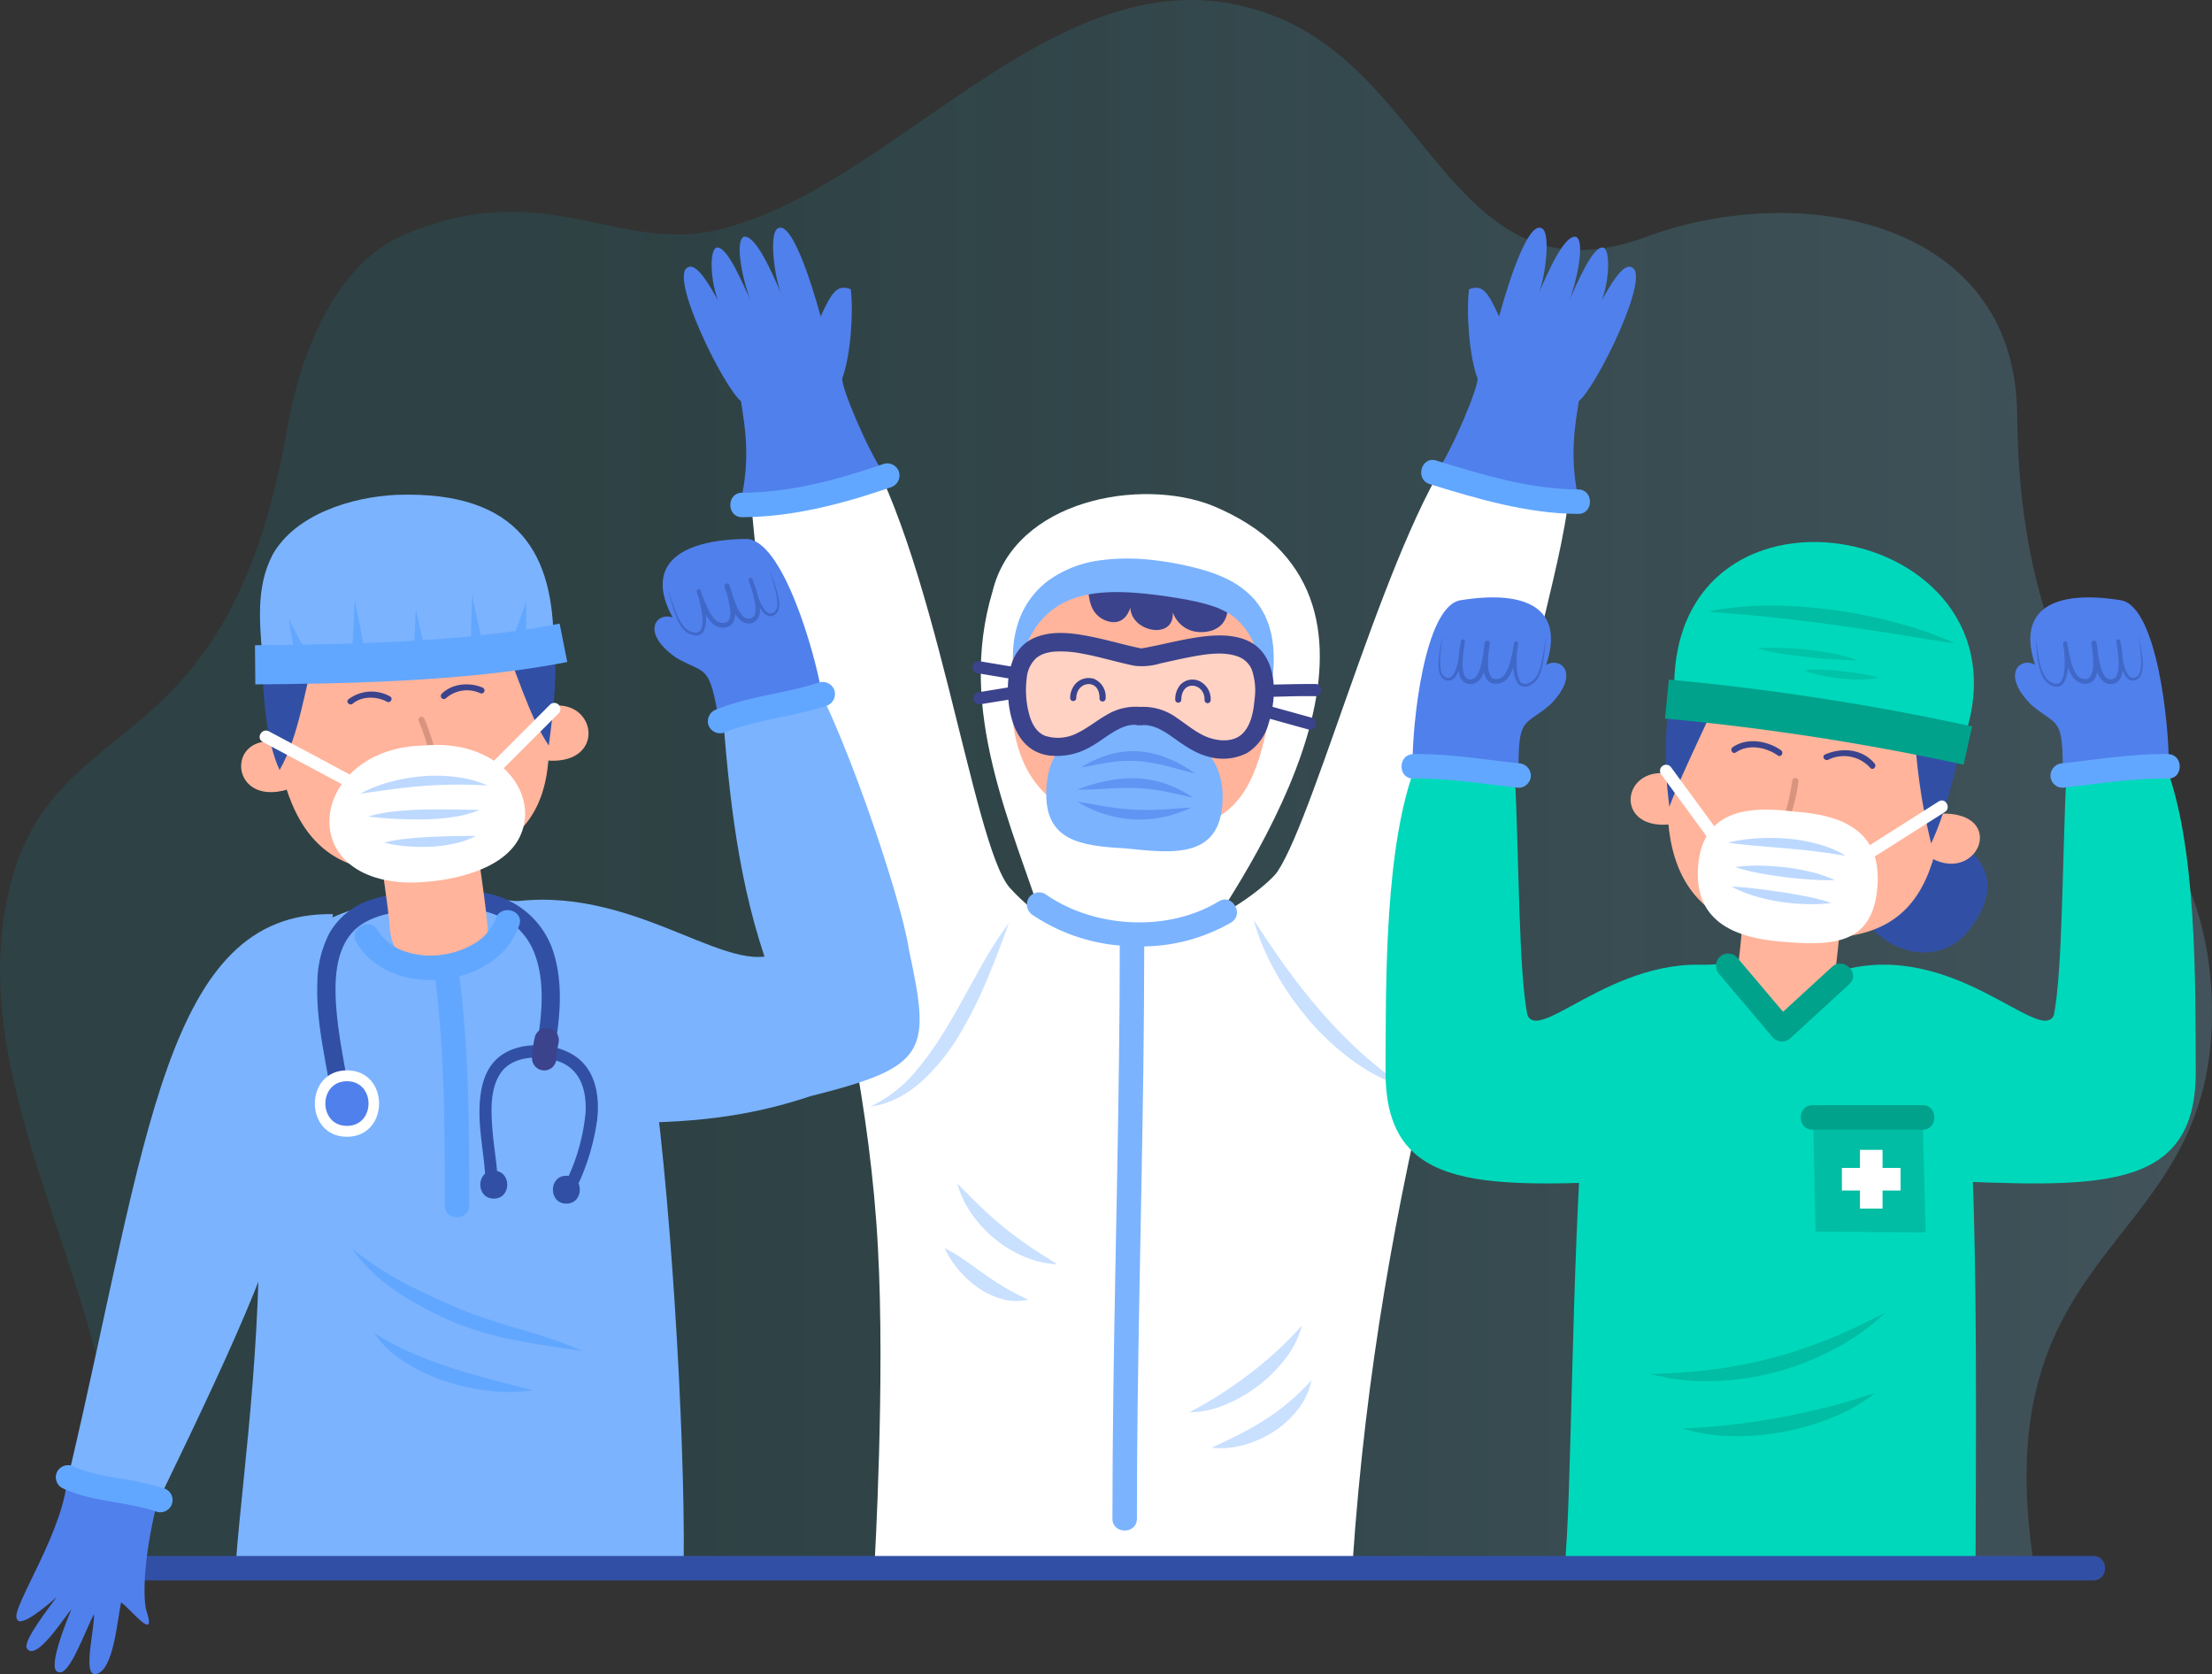 <svg xmlns="http://www.w3.org/2000/svg" xmlns:xlink="http://www.w3.org/1999/xlink" width="452.024" height="342.14" viewBox="0 0 452.024 342.14">
  <rect x="0" y="0" width="452.024" height="342.14" fill="#333333" stroke="none"/>
  <defs>
    <linearGradient id="linear-gradient" y1="0.5" x2="1" y2="0.5" gradientUnits="objectBoundingBox">
      <stop offset="0.25" stop-color="#00bcd4" stop-opacity="0.102"/>
      <stop offset="1" stop-color="#81d4fa" stop-opacity="0.2"/>
    </linearGradient>
  </defs>
  <g id="Grupo_75609" data-name="Grupo 75609" transform="translate(-2837.895 -2100.554)">
    <path id="Trazado_147482" data-name="Trazado 147482" d="M2858.235,2420.528c13.348-40.308-25.57-86.929-19.74-131.157,6.2-47.044,45.271-26.919,58.095-101.3,2.495-14.475,9.422-33.275,23.7-39.458,28.39-12.293,43.611,3.5,63.654-.938,38.072-8.424,72.351-61.391,115.391-43.426,31.35,13.086,36.578,58.873,74.884,44.727,31.78-11.735,75.512-3.381,75.875,36.175.642,69.9,37.631,74.639,39.729,118.522,2.55,53.354-47.509,48.015-36.114,117.832" fill="url(#linear-gradient)"/>
    <g id="Grupo_75608" data-name="Grupo 75608">
      <g id="Grupo_75562" data-name="Grupo 75562">
        <g id="Grupo_75545" data-name="Grupo 75545">
          <path id="Trazado_147483" data-name="Trazado 147483" d="M3136.942,2189.743c-14.372,16.731-29.868,76.726-37.98,88.911-2.667,4.006-32.266,28.024-54.664,3.379-7.741-8.517-15.393-70.343-32-94.495-16.5,7.5-1.578-2.207-19.578,2.293h-2c1.4,57.32,23.578,108.7,26.578,165.7,1.5,27-.683,64.5-.683,64.5,24.977,1.408,76.679,1.5,97.678,0,5.427-80,25.558-134.449,41-200.99,2.352-10.139,4.078-18.941,3.487-26.892C3150.425,2191.19,3145.135,2191.678,3136.942,2189.743Z" fill="#fff"/>
          <path id="Trazado_147484" data-name="Trazado 147484" d="M3051.721,2290.91c-7.22-22.166-18.332-45.06-11-69.5,4.577-18.815,30.424-23.331,45-17.5,43.325,18.011,11.574,69.114-4,91.5" fill="#fff"/>
        </g>
        <g id="Grupo_75548" data-name="Grupo 75548">
          <g id="Grupo_75546" data-name="Grupo 75546">
            <path id="Trazado_147485" data-name="Trazado 147485" d="M3005.595,2165.219c2.366-5.174,3.444-6.584,6.15-5.55.609,4.986-.087,13.738-1.712,18.152-.484,1.315,5.321,15.2,8.6,19.636-5.908,3.771-18.408,7.491-29.45,5.906,2.219-9.343.839-16.128.126-20.832-3.592-2.891-14.921-25.944-10.779-27.362,2.2-1.144,5.752,6.387,7.138,8.555-2.341-2.617-3.188-12.005-1.359-12.566,2.215-.486,5.512,7.776,6.923,10.654-1.268-2.9-3.359-11.885-1.36-12.857,2.451-.565,5.906,7.627,7.616,11.488-1.316-3.143-2.593-12.715-.486-13.285,2.631-1.1,6.34,9.824,8.6,18.061Z" fill="#5080ec"/>
            <path id="Trazado_147486" data-name="Trazado 147486" d="M2989.554,2206.243c10.42-.042,20.543-2.725,30.332-6.089a2.56,2.56,0,0,0,1.746-3.075,2.523,2.523,0,0,0-3.075-1.746c-9.375,3.221-19.022,5.87-29,5.91-3.216.013-3.223,5.013,0,5Z" fill="#62a7ff"/>
          </g>
          <g id="Grupo_75547" data-name="Grupo 75547">
            <path id="Trazado_147487" data-name="Trazado 147487" d="M3144.239,2165.219c-2.365-5.174-3.443-6.584-6.149-5.55-.61,4.986.086,13.738,1.711,18.152.485,1.315-5.321,15.2-8.595,19.636,5.907,3.771,18.407,7.491,29.449,5.906-2.219-9.343-.839-16.128-.126-20.832,3.593-2.891,14.921-25.944,10.779-27.362-2.2-1.144-5.752,6.387-7.137,8.555,2.34-2.617,3.187-12.005,1.358-12.566-2.215-.486-5.512,7.776-6.923,10.654,1.269-2.9,3.36-11.885,1.361-12.857-2.452-.565-5.907,7.627-7.617,11.488,1.317-3.143,2.593-12.715.487-13.285-2.631-1.1-6.34,9.824-8.6,18.061Z" fill="#5080ec"/>
            <path id="Trazado_147488" data-name="Trazado 147488" d="M3130.059,2199.487c9.808,3.028,19.979,6.04,30.33,6.089,3.218.016,3.222-4.984,0-5-9.9-.047-19.62-3.014-29-5.91-3.082-.952-4.4,3.873-1.329,4.821Z" fill="#62a7ff"/>
          </g>
        </g>
        <g id="Grupo_75559" data-name="Grupo 75559">
          <path id="Trazado_147489" data-name="Trazado 147489" d="M3084.5,2222.559c-7.861-2.047-16.563-2.31-24.661-1.787-6.358.41-10.088,3.419-13.093,8.905a3.294,3.294,0,0,1-1.43,1.415c-2.977,22.149,1.617,36.768,24.806,38.783,18.145,1.577,23.557-5.315,26.749-21.017C3098.223,2235.911,3096.94,2225.8,3084.5,2222.559Z" fill="#ffb49b"/>
          <g id="Grupo_75550" data-name="Grupo 75550">
            <path id="Trazado_147490" data-name="Trazado 147490" d="M3069.221,2248.41c-9.5,1-17,2.5-17.5,13.5-.5,10.5,7,11.5,16,12,10,1,20.5,2.5,20-11.5-.5-9.5-9-14-18.5-14" fill="#7bb3ff"/>
            <g id="Grupo_75549" data-name="Grupo 75549" opacity="0.6">
              <path id="Trazado_147491" data-name="Trazado 147491" d="M3058.83,2257.379a21.918,21.918,0,0,1,5.588-2.563,17.323,17.323,0,0,1,6.231-.711,19.456,19.456,0,0,1,6.068,1.483,24.316,24.316,0,0,1,5.338,3.026c-2-.48-3.914-1.065-5.827-1.543a33.418,33.418,0,0,0-5.717-.971,26.446,26.446,0,0,0-5.76.235C3062.811,2256.613,3060.856,2257.043,3058.83,2257.379Z" fill="#5080ec"/>
              <path id="Trazado_147492" data-name="Trazado 147492" d="M3058.055,2261.908a34.561,34.561,0,0,1,5.861-1.728,25.977,25.977,0,0,1,6.156-.576,20.949,20.949,0,0,1,6.121,1.155,21.7,21.7,0,0,1,5.474,2.795c-2.012-.426-3.945-.922-5.877-1.287a38.72,38.72,0,0,0-5.789-.664c-1.936-.074-3.9.011-5.886.119S3060.109,2261.965,3058.055,2261.908Z" fill="#5080ec"/>
              <path id="Trazado_147493" data-name="Trazado 147493" d="M3058.055,2264.379c2,.3,3.916.691,5.832,1a54.821,54.821,0,0,0,5.727.623,51.145,51.145,0,0,0,5.754-.024c1.935-.109,3.894-.308,5.913-.362a25.247,25.247,0,0,1-5.709,1.909,23.074,23.074,0,0,1-6.065.473,23.918,23.918,0,0,1-5.977-1.106A23.558,23.558,0,0,1,3058.055,2264.379Z" fill="#5080ec"/>
            </g>
          </g>
          <path id="Trazado_147494" data-name="Trazado 147494" d="M3060.223,2220.41c.166,2.667.5,5.5,3.333,6.834,2.667,1.166,4.5,0,5.333-2.5.167,5,9,6.666,8.667,1,1.333,3.333,4.5,4.666,8,3.666,3.167-1.166,3.333-3.666,3.333-6.666" fill="#3b438c"/>
          <path id="Trazado_147495" data-name="Trazado 147495" d="M3045.221,2238.91c-.121-.846-.231-1.7-.289-2.566-.031-.862-.066-1.733-.016-2.608a20.717,20.717,0,0,1,.843-5.278,17.535,17.535,0,0,1,6.369-9.262,23.18,23.18,0,0,1,10.57-4.132,42.734,42.734,0,0,1,10.793-.057,63.966,63.966,0,0,1,10.34,2.031,31.186,31.186,0,0,1,5.194,2.023,18.415,18.415,0,0,1,4.779,3.532,9.5,9.5,0,0,1,.98,1.161,8.635,8.635,0,0,1,.857,1.241l.742,1.295.554,1.352a8.588,8.588,0,0,1,.445,1.357c.122.455.252.906.357,1.36.124.91.317,1.809.364,2.7a30.307,30.307,0,0,1-.072,5.259c-.107.861-.17,1.716-.315,2.563-.166.848-.3,1.691-.5,2.528a87.566,87.566,0,0,0-2.486-9.654,14.578,14.578,0,0,0-4.68-7.133l-.814-.577c-.28-.183-.6-.327-.893-.493a18.24,18.24,0,0,0-1.889-.879,33.855,33.855,0,0,0-4.31-1.213c-.754-.157-1.508-.334-2.3-.457-.773-.142-1.557-.277-2.369-.394-1.6-.26-3.188-.483-4.767-.648-6.265-.685-12.59-.776-17.6,1.833a15.61,15.61,0,0,0-6.215,6.016A37.262,37.262,0,0,0,3045.221,2238.91Z" fill="#7bb3ff"/>
          <g id="Grupo_75558" data-name="Grupo 75558">
            <g id="Grupo_75553" data-name="Grupo 75553">
              <g id="Grupo_75551" data-name="Grupo 75551">
                <path id="Trazado_147496" data-name="Trazado 147496" d="M3037.557,2238.116l6.117,1.019.883.147a1.282,1.282,0,0,0,1.538-.873,1.267,1.267,0,0,0-.873-1.538l-6.117-1.018-.883-.148a1.281,1.281,0,0,0-1.538.874,1.264,1.264,0,0,0,.873,1.537Z" fill="#3b438c"/>
                <path id="Trazado_147497" data-name="Trazado 147497" d="M3038.389,2244.449l5.4-.876.767-.124a1.254,1.254,0,0,0,.873-1.537,1.287,1.287,0,0,0-1.538-.874l-5.4.876-.767.124a1.255,1.255,0,0,0-.873,1.538,1.286,1.286,0,0,0,1.538.873Z" fill="#3b438c"/>
              </g>
              <g id="Grupo_75552" data-name="Grupo 75552">
                <path id="Trazado_147498" data-name="Trazado 147498" d="M3096.389,2242.994c3.319-.079,6.649-.221,9.969-.173.122,0,.244.006.365.006a1.251,1.251,0,0,0,0-2.5q-2.577,0-5.153.052t-5.181.115a1.251,1.251,0,0,0,0,2.5Z" fill="#3b438c"/>
                <path id="Trazado_147499" data-name="Trazado 147499" d="M3096.224,2247.116l7.874,2.187,1.126.313a1.25,1.25,0,0,0,.665-2.411l-7.874-2.187-1.126-.313a1.25,1.25,0,0,0-.665,2.411Z" fill="#3b438c"/>
              </g>
            </g>
            <g id="Grupo_75557" data-name="Grupo 75557">
              <g id="Grupo_75555" data-name="Grupo 75555">
                <g id="Grupo_75554" data-name="Grupo 75554">
                  <path id="Trazado_147500" data-name="Trazado 147500" d="M3070.63,2246.905c6.513-.9,9.408,6.143,16.4,6.748,6.492.6,8.728-4.3,9.164-10.864,1.075-16.152-15.863-9.239-24.885-7.874l-.47-.008c-8.976-1.635-25.7-9.053-25.11,7.124.239,6.572,2.327,11.536,8.834,11.134,7.007-.4,10.112-7.35,16.6-6.252" fill="#ffd2c4"/>
                  <path id="Trazado_147501" data-name="Trazado 147501" d="M3070.63,2248.78c2.626-.314,4.629.828,6.712,2.3,2.227,1.568,4.4,3.2,7.052,3.979a10.925,10.925,0,0,0,8.387-.651,10.219,10.219,0,0,0,4.349-5.989c1.438-4.564,1.868-11-1.483-14.869-2.65-3.057-7.116-3.377-10.873-3.026-4.259.4-8.374,1.554-12.564,2.346-.2.038-.408.076-.613.112a4.48,4.48,0,0,1-.5.079c.022,0-.083-.018-.05-.013-.235-.034-.468-.092-.7-.141-.939-.2-1.872-.427-2.8-.659-2.1-.524-4.19-1.077-6.309-1.513-3.98-.82-8.507-1.5-12.315.335-4.443,2.141-5.306,7.389-5.022,11.835.345,5.4,2.366,11.261,8.473,12.054a13.764,13.764,0,0,0,8.454-1.829c2.2-1.221,4.142-3,6.489-3.947a6.472,6.472,0,0,1,3.346-.458,1.94,1.94,0,0,0,2.307-1.31,1.887,1.887,0,0,0-1.31-2.306,11.317,11.317,0,0,0-7.448,1.439c-2.089,1.164-3.936,2.723-6.094,3.772a8.548,8.548,0,0,1-6.7.584c-1.861-.773-2.761-2.662-3.241-4.5a19.007,19.007,0,0,1-.47-7.256,6.3,6.3,0,0,1,2.046-4.206c-.126.1.427-.289.553-.362a4.994,4.994,0,0,1,.773-.374,8.335,8.335,0,0,1,2.3-.49,21.6,21.6,0,0,1,5.277.339c3.746.645,7.372,1.81,11.095,2.556a13.2,13.2,0,0,0,5.394-.516c1.886-.405,3.764-.845,5.658-1.211,3.326-.642,7.112-1.3,10.214-.106a4.84,4.84,0,0,1,2.667,2.582,13.064,13.064,0,0,1,.579,6.134c-.206,2.328-.673,5.133-2.366,6.883-1.717,1.774-4.453,1.712-6.663,1.025-2.572-.8-4.639-2.671-6.845-4.136a11.523,11.523,0,0,0-7.761-2.227,1.933,1.933,0,0,0-1.875,1.875,1.886,1.886,0,0,0,1.875,1.875Z" fill="#3b438c"/>
                </g>
              </g>
              <g id="Grupo_75556" data-name="Grupo 75556">
                <path id="Trazado_147502" data-name="Trazado 147502" d="M3057.838,2243.2a3,3,0,0,1,.153-1c.025-.081.054-.162.084-.242.006-.016.052-.124.021-.054s.039-.08.037-.076a3.714,3.714,0,0,1,.24-.415c.02-.03.14-.185.056-.081.048-.06.1-.117.15-.173a3.086,3.086,0,0,1,.345-.321c-.1.083.029-.019.07-.047.06-.041.121-.079.184-.115s.125-.07.19-.1c.028-.014.057-.027.086-.04.144-.068-.124.043.025-.01a3.651,3.651,0,0,1,.381-.117c.068-.016.137-.026.2-.041.033-.008.12-.011-.029,0,.046,0,.092-.01.138-.013a2.968,2.968,0,0,1,.367,0c.028,0,.233.026.144.012s.128.027.164.035a3.145,3.145,0,0,1,.371.117c-.154-.059.044.024.081.043a2.2,2.2,0,0,1,.2.116c.06.038.118.078.174.121-.108-.082.02.02.058.055.054.05.106.1.156.155.023.024.045.049.066.074s.111.139.062.074a2.7,2.7,0,0,1,.412.849,3.877,3.877,0,0,1,.157,1.282.625.625,0,0,0,1.25,0,3.948,3.948,0,0,0-2.415-4.022,3.64,3.64,0,0,0-3.878,1.183,4.44,4.44,0,0,0-.957,2.749.625.625,0,0,0,1.25,0Z" fill="#3b438c"/>
                <path id="Trazado_147503" data-name="Trazado 147503" d="M3085.3,2243.616a4.084,4.084,0,0,0-2.31-3.877,3.39,3.39,0,0,0-3.979.858,4.691,4.691,0,0,0-.96,2.929.625.625,0,0,0,1.25,0,3.545,3.545,0,0,1,.538-1.963c.021-.03.141-.186.056-.082.048-.059.1-.116.15-.17s.1-.1.158-.154l.074-.063c.121-.1-.106.07.025-.019a3.563,3.563,0,0,1,.341-.2c.034-.018.07-.033.1-.05-.018.008-.128.049-.022.01.072-.026.144-.051.218-.073.058-.016.117-.031.177-.044.033-.007.234-.038.142-.027s.118-.008.145-.009c.076,0,.152,0,.229,0,.061,0,.122.01.183.012.113,0-.008,0-.029,0l.092.014a3.561,3.561,0,0,1,.428.11c.037.013.24.094.092.03.058.025.115.052.171.081a3.8,3.8,0,0,1,.39.236c.117.078-.046-.05.085.066.049.044.1.087.146.132s.106.106.156.162c.023.025.044.051.066.076.088.1,0,0,.029.033a3.278,3.278,0,0,1,.277.443,1.492,1.492,0,0,1,.168.411,3.014,3.014,0,0,1,.159,1.139.625.625,0,0,0,1.25,0Z" fill="#3b438c"/>
              </g>
            </g>
          </g>
        </g>
        <g id="Grupo_75561" data-name="Grupo 75561">
          <path id="Trazado_147504" data-name="Trazado 147504" d="M3048.96,2287.568a37.661,37.661,0,0,0,20.261,6.342,36.607,36.607,0,0,0,20.262-4.842c2.743-1.672.234-6-2.523-4.317-10.443,6.367-25.558,5.488-35.477-1.5a2.521,2.521,0,0,0-3.42.9,2.552,2.552,0,0,0,.9,3.42Z" fill="#7bb3ff"/>
          <path id="Trazado_147505" data-name="Trazado 147505" d="M3066.721,2293.41c0,30.63-.916,61.25-1.316,91.876q-.168,12.812-.184,25.624c0,3.217,5,3.222,5,0,.005-30.631.917-61.25,1.317-91.876q.166-12.812.183-25.624c0-3.217-5-3.223-5,0Z" fill="#7bb3ff"/>
          <g id="Grupo_75560" data-name="Grupo 75560">
            <path id="Trazado_147506" data-name="Trazado 147506" d="M3094.063,2288.515c2.179,3.311,4.324,6.546,6.592,9.682l1.723,2.328c.592.762,1.165,1.537,1.77,2.285l1.8,2.251,1.874,2.188a98.524,98.524,0,0,0,8.017,8.253,88.013,88.013,0,0,0,9.142,7.223,35.552,35.552,0,0,1-10.613-5.4,51.679,51.679,0,0,1-8.809-8.107c-1.278-1.534-2.529-3.088-3.684-4.713-1.119-1.649-2.228-3.3-3.187-5.048A48.425,48.425,0,0,1,3094.063,2288.515Z" fill="#c9e0ff"/>
            <path id="Trazado_147507" data-name="Trazado 147507" d="M3044.063,2289.173c-1.392,3.818-2.773,7.58-4.353,11.3a90.225,90.225,0,0,1-5.4,10.925,43.415,43.415,0,0,1-7.614,9.728c-3.022,2.823-6.839,5.088-10.926,5.544a27.1,27.1,0,0,0,9.249-7.177,68.07,68.07,0,0,0,6.715-9.629c1.037-1.683,2-3.421,2.961-5.165l2.915-5.248A83.568,83.568,0,0,1,3044.063,2289.173Z" fill="#c9e0ff"/>
            <path id="Trazado_147508" data-name="Trazado 147508" d="M3033.537,2342.463c1.665,1.611,3.179,3.205,4.766,4.7,1.571,1.5,3.173,2.93,4.835,4.281s3.382,2.625,5.179,3.842c1.792,1.233,3.668,2.367,5.615,3.624a18.9,18.9,0,0,1-6.732-1.547,24.509,24.509,0,0,1-5.954-3.592,25.192,25.192,0,0,1-4.733-5.084A20.014,20.014,0,0,1,3033.537,2342.463Z" fill="#c9e0ff"/>
            <path id="Trazado_147509" data-name="Trazado 147509" d="M3030.906,2355.62a31.292,31.292,0,0,1,4.477,2.7l4.045,2.876c1.332.928,2.662,1.812,4.064,2.622s2.874,1.543,4.518,2.324a10.54,10.54,0,0,1-5.409-.14,15.833,15.833,0,0,1-4.892-2.349,20.92,20.92,0,0,1-3.912-3.6A20.134,20.134,0,0,1,3030.906,2355.62Z" fill="#c9e0ff"/>
            <path id="Trazado_147510" data-name="Trazado 147510" d="M3103.932,2371.41a18.516,18.516,0,0,1-3.421,6.864,29.324,29.324,0,0,1-5.457,5.431,29.753,29.753,0,0,1-6.655,3.856,19.424,19.424,0,0,1-7.493,1.612c2.269-1.186,4.369-2.39,6.408-3.707s4-2.689,5.918-4.143,3.758-3,5.538-4.628A63.611,63.611,0,0,0,3103.932,2371.41Z" fill="#c9e0ff"/>
            <path id="Trazado_147511" data-name="Trazado 147511" d="M3105.906,2382.594a14.339,14.339,0,0,1-2.8,6.011,19.71,19.71,0,0,1-4.948,4.517,21.727,21.727,0,0,1-6.081,2.712,17.564,17.564,0,0,1-6.569.576c1.991-.973,3.894-1.826,5.727-2.78,1.836-.938,3.6-1.936,5.3-3.027a44.233,44.233,0,0,0,4.86-3.606A53.006,53.006,0,0,0,3105.906,2382.594Z" fill="#c9e0ff"/>
          </g>
        </g>
      </g>
      <g id="Grupo_75582" data-name="Grupo 75582">
        <g id="Grupo_75566" data-name="Grupo 75566">
          <path id="Trazado_147512" data-name="Trazado 147512" d="M3157.6,2421.026c1.5-13.5,1.38-61.756,3.938-93.808,4.311-27.187,14.811-31.436,41.06-29.186,24,2.25,33.748,1.874,37.5,26.061,2.17,26.509,1.5,79.934,1.5,96.433" fill="#00d8bb"/>
          <g id="Grupo_75563" data-name="Grupo 75563" opacity="0.5">
            <path id="Trazado_147513" data-name="Trazado 147513" d="M3223.123,2368.831a46.063,46.063,0,0,1-10.443,7.445,59.227,59.227,0,0,1-5.87,2.7c-2.014.773-4.074,1.421-6.153,2a54.742,54.742,0,0,1-12.788,1.809,44.506,44.506,0,0,1-12.746-1.456c4.271-.112,8.446-.356,12.576-.879a95.909,95.909,0,0,0,12.2-2.373c1.006-.244,1.994-.552,2.993-.824s1.964-.653,2.959-.946c.988-.313,1.956-.685,2.937-1.025l2.909-1.122C3215.554,2372.6,3219.326,2370.789,3223.123,2368.831Z" fill="#00a28c"/>
            <path id="Trazado_147514" data-name="Trazado 147514" d="M3221.106,2385.194a34.4,34.4,0,0,1-8.949,5.1,50.977,50.977,0,0,1-9.921,2.871,50.169,50.169,0,0,1-10.291.866,34.874,34.874,0,0,1-10.182-1.559c3.434-.17,6.76-.413,10.075-.779q4.965-.58,9.855-1.478c3.263-.6,6.5-1.321,9.732-2.135C3214.653,2387.239,3217.846,2386.281,3221.106,2385.194Z" fill="#00a28c"/>
          </g>
          <path id="Trazado_147515" data-name="Trazado 147515" d="M3260.185,2258.122c-.9,19.288-.791,40.788-2.586,49.91-2.815,6.128-20.565-15.6-43.565-9.122l17.573,42.783c34.5,1.5,55.068,2.967,54.991-22.161-.056-18.4.233-46.68-6.385-63.13C3269.87,2256.653,3270.53,2258.012,3260.185,2258.122Z" fill="#00d8bb"/>
          <g id="Grupo_75565" data-name="Grupo 75565">
            <path id="Trazado_147516" data-name="Trazado 147516" d="M3208.409,2328.722l.491,23.5,22.509.191-.643-23.546-22.357-.142" fill="#00a28c" opacity="0.5"/>
            <path id="Trazado_147517" data-name="Trazado 147517" d="M3208.284,2331.41h22.5c3.217,0,3.222-5,0-5h-22.5c-3.217,0-3.223,5,0,5Z" fill="#00a28c"/>
            <g id="Grupo_75564" data-name="Grupo 75564">
              <rect id="Rectángulo_33021" data-name="Rectángulo 33021" width="4.619" height="12" transform="translate(3217.974 2335.535)" fill="#fff"/>
              <rect id="Rectángulo_33022" data-name="Rectángulo 33022" width="12" height="4.619" transform="translate(3214.283 2339.225)" fill="#fff"/>
            </g>
          </g>
          <path id="Trazado_147518" data-name="Trazado 147518" d="M3147.447,2258.122c.9,19.288.791,40.788,2.586,49.91,2.815,6.128,20.565-15.6,43.565-9.122l-17.573,42.783c-34.5,1.5-55.068,2.967-54.991-22.161.057-18.4-.233-46.68,6.386-63.13C3137.762,2256.653,3137.1,2258.012,3147.447,2258.122Z" fill="#00d8bb"/>
        </g>
        <g id="Grupo_75578" data-name="Grupo 75578">
          <path id="Trazado_147519" data-name="Trazado 147519" d="M3231.534,2270.41c10.964,2.528,17,10,8.5,20.5-6.109,7.546-18.415,4.991-23.5-6.5" fill="#3150a5"/>
          <g id="Grupo_75567" data-name="Grupo 75567">
            <path id="Trazado_147520" data-name="Trazado 147520" d="M3180.034,2258.91c-10.875-2.875-12.875,12,0,10" fill="#ffb49b"/>
            <path id="Trazado_147521" data-name="Trazado 147521" d="M3233.034,2266.91c15.5-1.5,9.5,14.5-.5,9" fill="#ffb49b"/>
            <path id="Trazado_147522" data-name="Trazado 147522" d="M3181.99,2239.25c-6.647,29.876-5.544,50.37,22.237,52.784,25.88,2.249,31.978-10.664,31.335-45.623" fill="#ffb49b"/>
            <path id="Trazado_147523" data-name="Trazado 147523" d="M3212.7,2301.294c.535-4.957,1.264-9.889,1.331-14.884a10,10,0,0,0-20,0c-.063,4.671-.7,9.286-1.226,13.919q4.627,5.32,8.795,11.019A65.14,65.14,0,0,1,3212.7,2301.294Z" fill="#ffb49b"/>
          </g>
          <g id="Grupo_75570" data-name="Grupo 75570">
            <g id="Grupo_75568" data-name="Grupo 75568">
              <path id="Trazado_147524" data-name="Trazado 147524" d="M3196.534,2259.41" fill="none" stroke="#3b438c" stroke-miterlimit="10" stroke-width="1"/>
              <path id="Trazado_147525" data-name="Trazado 147525" d="M3214.534,2260.91" fill="none" stroke="#3b438c" stroke-miterlimit="10" stroke-width="1"/>
            </g>
            <path id="Trazado_147526" data-name="Trazado 147526" d="M3204.181,2259.994c-.51,2.811-.91,5.76-2.187,8.35-.354.719.723,1.354,1.079.631a32.2,32.2,0,0,0,2.313-8.649c.143-.787-1.061-1.124-1.205-.332Z" fill="#c98774" opacity="0.7"/>
            <g id="Grupo_75569" data-name="Grupo 75569">
              <path id="Trazado_147527" data-name="Trazado 147527" d="M3211.474,2255.824a7.237,7.237,0,0,1,8.618,1.653c.516.618,1.4-.27.884-.884-2.527-3.028-6.682-3.352-10.133-1.848-.735.321-.1,1.4.631,1.079Z" fill="#3b438c"/>
              <path id="Trazado_147528" data-name="Trazado 147528" d="M3201.849,2253.87c-2.78-1.953-6.951-2.664-9.881-.625-.655.457-.031,1.541.631,1.079,2.59-1.8,6.177-1.09,8.619.625.66.464,1.285-.619.631-1.079Z" fill="#3b438c"/>
            </g>
          </g>
          <g id="Grupo_75571" data-name="Grupo 75571">
            <path id="Trazado_147529" data-name="Trazado 147529" d="M3179.034,2241.41c-.5,7.375-1.375,13.5,0,24,3-8,8.5-18.5,11.5-26" fill="#3150a5"/>
            <path id="Trazado_147530" data-name="Trazado 147530" d="M3229.034,2246.41a120.483,120.483,0,0,0,3.5,26.5c3-6.5,4.875-14.37,6.5-22" fill="#3150a5"/>
          </g>
          <g id="Grupo_75574" data-name="Grupo 75574">
            <g id="Grupo_75572" data-name="Grupo 75572">
              <path id="Trazado_147531" data-name="Trazado 147531" d="M3177.288,2258.708l9.646,13.153,1.354,1.847a1.289,1.289,0,0,0,1.711.448,1.259,1.259,0,0,0,.448-1.71l-9.645-13.153-1.355-1.847a1.288,1.288,0,0,0-1.71-.449,1.261,1.261,0,0,0-.449,1.711Z" fill="#fff"/>
              <path id="Trazado_147532" data-name="Trazado 147532" d="M3218,2277.49l15.2-9.647,2.132-1.353c1.354-.86.1-3.024-1.262-2.159l-15.2,9.648-2.132,1.352c-1.355.86-.1,3.025,1.262,2.159Z" fill="#fff"/>
            </g>
            <path id="Trazado_147533" data-name="Trazado 147533" d="M3204.534,2266.41c-8-1-18-1-19.5,10-1.5,11.5,6,15.5,16,16.5,11,1,19.5,1,20.5-11,1-11.5-7-14.833-17-15.5" fill="#fff"/>
            <g id="Grupo_75573" data-name="Grupo 75573">
              <path id="Trazado_147534" data-name="Trazado 147534" d="M3191.034,2272.744a33.616,33.616,0,0,1,6.082-.877,41.233,41.233,0,0,1,6.146.076,34.086,34.086,0,0,1,6.077,1.082,21.828,21.828,0,0,1,5.695,2.386c-2.044-.3-4.02-.606-6-.856s-3.961-.437-5.947-.62l-5.986-.513C3195.091,2273.251,3193.074,2273.074,3191.034,2272.744Z" fill="#7bb3ff" opacity="0.5"/>
              <path id="Trazado_147535" data-name="Trazado 147535" d="M3192.489,2277.744a32.213,32.213,0,0,1,5.192-.285,48.461,48.461,0,0,1,5.149.348,42.911,42.911,0,0,1,5.087.926,26.169,26.169,0,0,1,4.935,1.678,47.92,47.92,0,0,1-5.177-.136c-1.7-.12-3.4-.271-5.089-.484s-3.377-.467-5.062-.785A36.431,36.431,0,0,1,3192.489,2277.744Z" fill="#7bb3ff" opacity="0.5"/>
              <path id="Trazado_147536" data-name="Trazado 147536" d="M3191.761,2281.744c1.77.056,3.479.242,5.18.444s3.39.423,5.077.68,3.372.548,5.06.888a37.271,37.271,0,0,1,5.048,1.321,31.42,31.42,0,0,1-5.226.229,42.238,42.238,0,0,1-5.182-.461,37.643,37.643,0,0,1-5.093-1.134A24.517,24.517,0,0,1,3191.761,2281.744Z" fill="#7bb3ff" opacity="0.5"/>
            </g>
          </g>
          <g id="Grupo_75577" data-name="Grupo 75577">
            <path id="Trazado_147537" data-name="Trazado 147537" d="M3180.034,2242.41c-1.427-50.054,76.629-34.75,58.5,11" fill="#00d8bb"/>
            <path id="Trazado_147538" data-name="Trazado 147538" d="M3239.16,2256.814a508.1,508.1,0,0,0-61.015-9.423l.777-7.962a516.167,516.167,0,0,1,61.984,9.577Z" fill="#00a28c"/>
            <g id="Grupo_75576" data-name="Grupo 75576">
              <path id="Trazado_147539" data-name="Trazado 147539" d="M3186.917,2225.528a63.714,63.714,0,0,1,12.839-1.2c2.155-.024,4.3.1,6.453.219,2.146.165,4.284.407,6.419.665a101.652,101.652,0,0,1,12.633,2.554,77.764,77.764,0,0,1,12.156,4.259c-4.268-.586-8.457-1.3-12.645-1.97s-8.368-1.289-12.55-1.872l-3.138-.434c-1.048-.129-2.1-.233-3.144-.382l-3.147-.371c-1.051-.093-2.1-.212-3.153-.339C3195.429,2226.231,3191.207,2225.893,3186.917,2225.528Z" fill="#00a28c" opacity="0.5"/>
              <g id="Grupo_75575" data-name="Grupo 75575" opacity="0.4">
                <path id="Trazado_147540" data-name="Trazado 147540" d="M3196.917,2233.028a62.858,62.858,0,0,1,10.357.3c1.714.2,3.427.425,5.126.767a24.927,24.927,0,0,1,5.017,1.433c-1.744-.084-3.453-.152-5.169-.272-1.715-.1-3.424-.266-5.134-.437-1.707-.2-3.415-.4-5.116-.69A42.206,42.206,0,0,1,3196.917,2233.028Z" fill="#00a28c"/>
                <path id="Trazado_147541" data-name="Trazado 147541" d="M3206.417,2237.528a30.307,30.307,0,0,1,3.932-.079c1.3.036,2.59.149,3.879.269a57.617,57.617,0,0,1,7.689,1.31,17.9,17.9,0,0,1-3.936.381,37.643,37.643,0,0,1-3.909-.2c-1.294-.15-2.584-.328-3.862-.6A23.006,23.006,0,0,1,3206.417,2237.528Z" fill="#00a28c"/>
              </g>
            </g>
          </g>
        </g>
        <path id="Trazado_147542" data-name="Trazado 147542" d="M3189.266,2299.678l11,13a2.537,2.537,0,0,0,3.536,0l12-11c2.377-2.179-1.167-5.708-3.536-3.536l-12,11h3.536l-11-13a2.521,2.521,0,0,0-3.536,0,2.552,2.552,0,0,0,0,3.536Z" fill="#00a28c"/>
        <g id="Grupo_75581" data-name="Grupo 75581">
          <g id="Grupo_75579" data-name="Grupo 75579">
            <path id="Trazado_147543" data-name="Trazado 147543" d="M3281.084,2256.845c.075-8.11-2.381-32.439-9.822-33.632-13.5-2.166-21.333,1.664-17.495,13.208-2.972-1.727-7.142,1.8-.735,8.214,5.436,4.544,6.5,2.2,6.387,14.362" fill="#5080ec"/>
            <path id="Trazado_147544" data-name="Trazado 147544" d="M3253.833,2230.674c.309,1.736.475,3.5.872,5.2a11.077,11.077,0,0,0,.831,2.454,3.5,3.5,0,0,0,1.685,1.742,1.871,1.871,0,0,0,1.1.234,1.181,1.181,0,0,0,.826-.611,5.749,5.749,0,0,0,.623-2.385,22.252,22.252,0,0,0-.264-5.166l.852-.134a30.073,30.073,0,0,0,.928,4.34,7.558,7.558,0,0,0,.887,1.916,2.131,2.131,0,0,0,1.457,1.021h.007l.036,0a1.27,1.27,0,0,0,1.485-.633,4.769,4.769,0,0,0,.481-2.03,22.662,22.662,0,0,0-.345-4.552l1.028-.161a39.833,39.833,0,0,0,.731,4.548,7.257,7.257,0,0,0,.8,2.012,1.632,1.632,0,0,0,1.458.932,1.392,1.392,0,0,0,1.253-1.08,6.691,6.691,0,0,0,.278-2.144,32.432,32.432,0,0,0-.468-4.567l.782-.122a40.78,40.78,0,0,0,.7,4.6,8.423,8.423,0,0,0,.757,2.121,2.13,2.13,0,0,0,.67.765,1.03,1.03,0,0,0,.9.054l.015-.006.007,0a1.939,1.939,0,0,0,1.1-1.619,10.033,10.033,0,0,0,.127-2.263c-.059-1.53-.313-3.056-.515-4.584a39.106,39.106,0,0,1,.785,4.567,10.31,10.31,0,0,1-.019,2.348,3.48,3.48,0,0,1-.365,1.165,1.785,1.785,0,0,1-.973.863l.022-.008a1.523,1.523,0,0,1-1.358-.042,2.649,2.649,0,0,1-.9-.943,9.009,9.009,0,0,1-.888-2.256,41.125,41.125,0,0,1-.847-4.643.4.4,0,0,1,.781-.128v.005a28.034,28.034,0,0,1,.588,4.684,7.493,7.493,0,0,1-.308,2.456,2.734,2.734,0,0,1-.732,1.17,2.087,2.087,0,0,1-1.342.551,2.38,2.38,0,0,1-.728-.068,3.1,3.1,0,0,1-.662-.3,3.326,3.326,0,0,1-.934-.981,8.163,8.163,0,0,1-.945-2.287,40.171,40.171,0,0,1-.8-4.641.52.52,0,0,1,1.028-.162,21.47,21.47,0,0,1,.329,4.781,5.637,5.637,0,0,1-.643,2.473,2.234,2.234,0,0,1-1.09.973,3.457,3.457,0,0,1-.729.159l-.7-.057.042.006a3.069,3.069,0,0,1-2.14-1.449,8.466,8.466,0,0,1-.988-2.17,27.779,27.779,0,0,1-.9-4.488l0-.02a.432.432,0,1,1,.855-.119v0a22.925,22.925,0,0,1,.113,5.371,6.3,6.3,0,0,1-.8,2.656,1.8,1.8,0,0,1-1.267.85,2.428,2.428,0,0,1-1.432-.326,3.433,3.433,0,0,1-1.112-.866,4.589,4.589,0,0,1-.718-1.18,11.476,11.476,0,0,1-.737-2.578C3254.086,2234.19,3254.017,2232.426,3253.833,2230.674Z" fill="#3150a5" opacity="0.5"/>
            <path id="Trazado_147545" data-name="Trazado 147545" d="M3259.409,2261.535c7.151-.775,14.285-1.976,21.5-1.875,3.218.045,3.22-4.955,0-5-7.215-.1-14.349,1.1-21.5,1.875a2.574,2.574,0,0,0-2.5,2.5,2.517,2.517,0,0,0,2.5,2.5Z" fill="#62a7ff"/>
          </g>
          <g id="Grupo_75580" data-name="Grupo 75580">
            <path id="Trazado_147546" data-name="Trazado 147546" d="M3126.549,2256.845c-.076-8.11,2.38-32.439,9.821-33.632,13.506-2.166,21.333,1.664,17.495,13.208,2.973-1.727,7.143,1.8.735,8.214-5.436,4.544-6.5,2.2-6.386,14.362" fill="#5080ec"/>
            <path id="Trazado_147547" data-name="Trazado 147547" d="M3153.8,2230.674c-.184,1.752-.253,3.516-.578,5.264a11.462,11.462,0,0,1-.737,2.578,4.6,4.6,0,0,1-.718,1.18,3.433,3.433,0,0,1-1.112.866,2.429,2.429,0,0,1-1.432.326,1.8,1.8,0,0,1-1.267-.85,6.3,6.3,0,0,1-.8-2.656,22.912,22.912,0,0,1,.113-5.371.431.431,0,1,1,.856.108v0l0,.023a27.754,27.754,0,0,1-.9,4.488,8.458,8.458,0,0,1-.988,2.17,3.068,3.068,0,0,1-2.14,1.449l.042-.006-.7.057a3.467,3.467,0,0,1-.729-.159,2.236,2.236,0,0,1-1.09-.973,5.65,5.65,0,0,1-.643-2.473,21.485,21.485,0,0,1,.329-4.781.52.52,0,0,1,1.028.162,40.172,40.172,0,0,1-.8,4.641,8.126,8.126,0,0,1-.945,2.287,3.313,3.313,0,0,1-.934.981,3.1,3.1,0,0,1-.661.3,2.39,2.39,0,0,1-.729.068,2.082,2.082,0,0,1-1.341-.551,2.728,2.728,0,0,1-.733-1.169,7.528,7.528,0,0,1-.308-2.457,28.136,28.136,0,0,1,.588-4.684v-.005a.4.4,0,0,1,.781.128,40.907,40.907,0,0,1-.847,4.643,9.009,9.009,0,0,1-.888,2.256,2.655,2.655,0,0,1-.9.943,1.525,1.525,0,0,1-1.359.042l.022.008a1.788,1.788,0,0,1-.973-.863,3.474,3.474,0,0,1-.365-1.165,10.31,10.31,0,0,1-.019-2.348,38.9,38.9,0,0,1,.786-4.567c-.2,1.528-.456,3.054-.516,4.584a10.005,10.005,0,0,0,.127,2.263,1.94,1.94,0,0,0,1.1,1.619l.007,0,.015.006a1.03,1.03,0,0,0,.9-.054,2.132,2.132,0,0,0,.67-.765,8.432,8.432,0,0,0,.757-2.121,40.78,40.78,0,0,0,.695-4.6l.782.122a32.431,32.431,0,0,0-.468,4.567,6.671,6.671,0,0,0,.279,2.144,1.39,1.39,0,0,0,1.252,1.08,1.632,1.632,0,0,0,1.458-.932,7.25,7.25,0,0,0,.8-2.012,39.888,39.888,0,0,0,.731-4.548l1.028.161a22.644,22.644,0,0,0-.345,4.552,4.762,4.762,0,0,0,.481,2.03,1.27,1.27,0,0,0,1.485.633l.036,0H3144a2.127,2.127,0,0,0,1.457-1.021,7.567,7.567,0,0,0,.887-1.916,30.106,30.106,0,0,0,.928-4.34l.852.134a22.252,22.252,0,0,0-.264,5.166,5.753,5.753,0,0,0,.623,2.385,1.18,1.18,0,0,0,.826.611,1.871,1.871,0,0,0,1.1-.234,3.506,3.506,0,0,0,1.686-1.742,11.113,11.113,0,0,0,.83-2.454C3153.324,2234.172,3153.491,2232.41,3153.8,2230.674Z" fill="#3150a5" opacity="0.5"/>
            <path id="Trazado_147548" data-name="Trazado 147548" d="M3148.223,2256.535c-7.151-.775-14.285-1.976-21.5-1.875-3.214.045-3.224,5.045,0,5,7.215-.1,14.349,1.1,21.5,1.875a2.516,2.516,0,0,0,2.5-2.5,2.557,2.557,0,0,0-2.5-2.5Z" fill="#62a7ff"/>
          </g>
        </g>
      </g>
      <g id="Grupo_75606" data-name="Grupo 75606">
        <g id="Grupo_75583" data-name="Grupo 75583">
          <path id="Trazado_147549" data-name="Trazado 147549" d="M2852.14,2401.094c6.8,3.075,11.418,2.864,18.251,5.861,17.4-36,24.289-51.374,29.644-74.358l5.892-45.231C2871.633,2286.76,2867.958,2333.791,2852.14,2401.094Z" fill="#7bb3ff"/>
          <path id="Trazado_147550" data-name="Trazado 147550" d="M2933.616,2287.032c27.168-9.622,48.5,10.5,60.5,9-6-18-7.5-36-9-55.5,6,0,17-4.5,17-4.5,7.017,9.875,20,48,21.5,58.5,4.5,21,4,24-20,30-13.5,4.5-25,5.5-40,5.5" fill="#7bb3ff"/>
          <path id="Trazado_147551" data-name="Trazado 147551" d="M2886.118,2419.526c1.5-19.5,6.05-48.866,4.437-84.308,0-37.808,3.979-50.794,39.061-51.186,26.668.392,36.623,3.25,40.935,30.436s7.335,79.025,7.063,105.058" fill="#7bb3ff"/>
        </g>
        <g id="Grupo_75591" data-name="Grupo 75591">
          <path id="Trazado_147552" data-name="Trazado 147552" d="M2909.684,2326.873c-.937-7.116-2.7-14.129-3.134-21.308-.347-5.8.085-12.83,5.442-16.233,3.428-2.177,7.865-2.581,11.81-2.992a41.086,41.086,0,0,1,11.424.119,17.184,17.184,0,0,1,7.753,3.152,13.826,13.826,0,0,1,3.9,5.167c2.644,6.292,1.725,13.787.523,20.419-.428,2.359,3.185,3.371,3.616,1,1.216-6.707,2.1-14.038.087-20.689a17.635,17.635,0,0,0-12.13-12.008,34.962,34.962,0,0,0-11.55-1.177,70.774,70.774,0,0,0-7.477.768,32.5,32.5,0,0,0-6.7,1.485,15.1,15.1,0,0,0-8.029,6.655,22.381,22.381,0,0,0-2.474,10.132c-.33,8.614,2.079,17.039,3.2,25.514a1.937,1.937,0,0,0,1.875,1.875,1.886,1.886,0,0,0,1.875-1.875Z" fill="#3150a5"/>
          <g id="Grupo_75586" data-name="Grupo 75586">
            <g id="Grupo_75584" data-name="Grupo 75584">
              <path id="Trazado_147553" data-name="Trazado 147553" d="M2908.794,2332.859c8.752,0,8.752-13.574,0-13.574s-8.752,13.574,0,13.574Z" fill="#fff"/>
            </g>
            <g id="Grupo_75585" data-name="Grupo 75585">
              <path id="Trazado_147554" data-name="Trazado 147554" d="M2908.794,2330.633c5.881,0,5.881-9.122,0-9.122s-5.881,9.122,0,9.122Z" fill="#5080ec"/>
            </g>
          </g>
          <g id="Grupo_75590" data-name="Grupo 75590">
            <path id="Trazado_147555" data-name="Trazado 147555" d="M2939.614,2342.838c-.018-3.876-.815-7.727-1.1-11.587-.276-3.7-.5-8.156,1.668-11.382,2.463-3.664,8.185-3.738,11.931-2.388,4.544,1.638,5.716,6.2,5.429,10.6a40.7,40.7,0,0,1-4.483,14.927c-.707,1.438,1.448,2.707,2.159,1.261a46.53,46.53,0,0,0,4.692-14.778c.594-4.922-.265-10.434-4.766-13.294-4.21-2.676-11.2-2.886-15.213.312-3.449,2.75-4.086,7.527-4.054,11.66.038,4.921,1.217,9.761,1.24,14.673a1.251,1.251,0,0,0,2.5,0Z" fill="#3150a5"/>
            <path id="Trazado_147556" data-name="Trazado 147556" d="M2951.606,2316.8a12.047,12.047,0,0,1,.115-1.551l-.089.664c.1-.71.241-1.412.385-2.114a2.666,2.666,0,0,0-.252-1.926,2.5,2.5,0,0,0-3.421-.9,2.487,2.487,0,0,0-1.149,1.494,22.232,22.232,0,0,0-.589,4.33,2.58,2.58,0,0,0,.732,1.768,2.5,2.5,0,0,0,3.536,0,2.606,2.606,0,0,0,.732-1.768Z" fill="#3b438c"/>
            <g id="Grupo_75589" data-name="Grupo 75589">
              <g id="Grupo_75587" data-name="Grupo 75587">
                <path id="Trazado_147557" data-name="Trazado 147557" d="M2938.8,2345.5c3.675,0,3.675-5.7,0-5.7s-3.676,5.7,0,5.7Z" fill="#3150a5"/>
              </g>
              <g id="Grupo_75588" data-name="Grupo 75588">
                <path id="Trazado_147558" data-name="Trazado 147558" d="M2953.63,2346.524c3.675,0,3.675-5.7,0-5.7s-3.676,5.7,0,5.7Z" fill="#3150a5"/>
              </g>
            </g>
          </g>
        </g>
        <g id="Grupo_75592" data-name="Grupo 75592">
          <path id="Trazado_147559" data-name="Trazado 147559" d="M3005.8,2242.1c-1.336-8-7.987-31.53-15.521-31.411-13.677.216-20.719,5.348-14.932,16.049-3.227-1.183-6.72,3.011.7,8.216,6.145,3.53,6.784,1.034,8.787,13.033" fill="#5080ec"/>
          <path id="Trazado_147560" data-name="Trazado 147560" d="M2974.415,2221.07c.606,1.655,1.077,3.361,1.764,4.971a11.125,11.125,0,0,0,1.245,2.272,3.507,3.507,0,0,0,1.963,1.422,1.878,1.878,0,0,0,1.13.039,1.186,1.186,0,0,0,.707-.746,5.756,5.756,0,0,0,.2-2.457,22.238,22.238,0,0,0-1.159-5.041l.817-.28a30.055,30.055,0,0,0,1.669,4.112,7.518,7.518,0,0,0,1.206,1.733,2.129,2.129,0,0,0,1.613.753h.042a1.271,1.271,0,0,0,1.352-.883,4.755,4.755,0,0,0,.12-2.083,22.683,22.683,0,0,0-1.13-4.423l.984-.337a39.956,39.956,0,0,0,1.511,4.351,7.251,7.251,0,0,0,1.136,1.843,1.632,1.632,0,0,0,1.6.665,1.392,1.392,0,0,0,1.046-1.282,6.671,6.671,0,0,0-.1-2.159,32.446,32.446,0,0,0-1.254-4.417l.748-.256a40.8,40.8,0,0,0,1.486,4.414,8.408,8.408,0,0,0,1.114,1.957,2.115,2.115,0,0,0,.793.637,1.027,1.027,0,0,0,.9-.1l.014-.008.006,0a1.942,1.942,0,0,0,.806-1.786,10.021,10.021,0,0,0-.269-2.251c-.325-1.5-.84-2.955-1.3-4.425a38.947,38.947,0,0,1,1.567,4.361,10.341,10.341,0,0,1,.391,2.315,3.484,3.484,0,0,1-.157,1.212,1.78,1.78,0,0,1-.808,1.018l.02-.011a1.523,1.523,0,0,1-1.345.2,2.665,2.665,0,0,1-1.05-.772,9,9,0,0,1-1.267-2.067,41.291,41.291,0,0,1-1.642-4.426.4.4,0,0,1,.747-.262l0,0a27.953,27.953,0,0,1,1.393,4.511,7.507,7.507,0,0,1,.125,2.472,2.748,2.748,0,0,1-.518,1.279,2.08,2.08,0,0,1-1.225.776,2.367,2.367,0,0,1-.73.06,3.1,3.1,0,0,1-.7-.181,3.343,3.343,0,0,1-1.09-.8,8.179,8.179,0,0,1-1.328-2.089,40.209,40.209,0,0,1-1.592-4.431.52.52,0,0,1,.984-.338,21.513,21.513,0,0,1,1.155,4.651,5.648,5.648,0,0,1-.2,2.547,2.227,2.227,0,0,1-.9,1.148,3.476,3.476,0,0,1-.69.284l-.7.065h.042a3.075,3.075,0,0,1-2.36-1.056,8.437,8.437,0,0,1-1.349-1.965,27.9,27.9,0,0,1-1.668-4.263l-.006-.02a.431.431,0,1,1,.821-.265l0,0a23.04,23.04,0,0,1,1.045,5.27,6.314,6.314,0,0,1-.326,2.754,1.791,1.791,0,0,1-1.1,1.057,2.42,2.42,0,0,1-1.467-.072,3.418,3.418,0,0,1-1.245-.659,4.621,4.621,0,0,1-.913-1.037,11.462,11.462,0,0,1-1.174-2.411C2975.276,2224.488,2974.9,2222.762,2974.415,2221.07Z" fill="#3150a5" opacity="0.5"/>
          <path id="Trazado_147561" data-name="Trazado 147561" d="M2985.7,2250.321c6.759-2.71,14.11-3.238,21-5.5a2.558,2.558,0,0,0,1.747-3.076,2.527,2.527,0,0,0-3.076-1.746c-6.89,2.262-14.241,2.79-21,5.5a2.579,2.579,0,0,0-1.746,3.075,2.518,2.518,0,0,0,3.075,1.747Z" fill="#62a7ff"/>
        </g>
        <g id="Grupo_75593" data-name="Grupo 75593">
          <path id="Trazado_147562" data-name="Trazado 147562" d="M2909.784,2355.66a64.853,64.853,0,0,0,10.834,7.137c1.912.981,3.827,1.954,5.8,2.825,1.957.89,3.953,1.806,5.925,2.6,3.937,1.576,8.073,2.846,12.245,4.092a96.83,96.83,0,0,1,12.443,4.35c-4.369-.634-8.678-1.239-13-2.076a68.8,68.8,0,0,1-12.825-3.593,73.674,73.674,0,0,1-11.785-6.192A35.115,35.115,0,0,1,2909.784,2355.66Z" fill="#62a7ff"/>
          <path id="Trazado_147563" data-name="Trazado 147563" d="M2914.284,2372.91a56.143,56.143,0,0,0,7.68,4.089c2.626,1.134,5.3,2.129,8.021,3.02s5.485,1.676,8.277,2.441l8.522,2.2a33.291,33.291,0,0,1-8.952.1,42.5,42.5,0,0,1-8.781-1.894,36.186,36.186,0,0,1-8.188-3.814A21.513,21.513,0,0,1,2914.284,2372.91Z" fill="#62a7ff"/>
        </g>
        <g id="Grupo_75601" data-name="Grupo 75601">
          <g id="Grupo_75594" data-name="Grupo 75594">
            <path id="Trazado_147564" data-name="Trazado 147564" d="M2895.534,2252.41c-12-3-11.026,14.334,2.5,9" fill="#ffb49b"/>
            <path id="Trazado_147565" data-name="Trazado 147565" d="M2950.034,2244.91c10-2,12,12.5-1,11" fill="#ffb49b"/>
            <path id="Trazado_147566" data-name="Trazado 147566" d="M2893.1,2232.035c0,30.691,5.443,50.375,32.664,46,25.361-4.077,28.46-18.124,20.364-52" fill="#ffb49b"/>
            <path id="Trazado_147567" data-name="Trazado 147567" d="M2915.534,2273.41c.393,4.245,1.03,8.464,1.6,12.688l-.357-2.659c.288,2.153.558,4.308.759,6.471a11.121,11.121,0,0,0,2.929,7.071,10,10,0,0,0,14.142,0c1.7-1.851,3.17-4.465,2.929-7.071-.394-4.245-1.03-8.464-1.6-12.688l.357,2.658c-.288-2.152-.558-4.307-.758-6.47a11.116,11.116,0,0,0-2.929-7.071,10,10,0,0,0-14.142,0c-1.7,1.85-3.171,4.465-2.929,7.071Z" fill="#ffb49b"/>
          </g>
          <g id="Grupo_75597" data-name="Grupo 75597">
            <g id="Grupo_75595" data-name="Grupo 75595">
              <path id="Trazado_147568" data-name="Trazado 147568" d="M2914.534,2248.91" fill="none" stroke="#3b438c" stroke-miterlimit="10" stroke-width="1"/>
              <path id="Trazado_147569" data-name="Trazado 147569" d="M2932.534,2247.41" fill="none" stroke="#3b438c" stroke-miterlimit="10" stroke-width="1"/>
            </g>
            <g id="Grupo_75596" data-name="Grupo 75596">
              <path id="Trazado_147570" data-name="Trazado 147570" d="M2917.6,2242.87a7.784,7.784,0,0,0-8.507.6c-.612.523.275,1.4.884.884,1.857-1.589,4.926-1.527,6.992-.4.707.385,1.339-.694.631-1.079Z" fill="#3b438c"/>
              <path id="Trazado_147571" data-name="Trazado 147571" d="M2936.6,2241.109c-2.683-1.188-6.3-.926-8.441,1.231a.625.625,0,0,0,.884.884,6.507,6.507,0,0,1,6.926-1.035.645.645,0,0,0,.855-.224.631.631,0,0,0-.224-.856Z" fill="#3b438c"/>
            </g>
            <path id="Trazado_147572" data-name="Trazado 147572" d="M2923.431,2247.826a42.623,42.623,0,0,1,2.5,8c.146.79,1.351.455,1.205-.332a42.623,42.623,0,0,0-2.5-8,.644.644,0,0,0-.768-.437.63.63,0,0,0-.437.769Z" fill="#c98774" opacity="0.7"/>
          </g>
          <g id="Grupo_75598" data-name="Grupo 75598">
            <path id="Trazado_147573" data-name="Trazado 147573" d="M2891.534,2235.91c0,6.5.832,16.429,3.5,22,4-7,5.107-16.5,7.5-25" fill="#3150a5"/>
            <path id="Trazado_147574" data-name="Trazado 147574" d="M2939.034,2227.41c4.332,9.952,6.832,19.309,11,25.5,1-7.5,2.167-16.5.5-25.5" fill="#3150a5"/>
          </g>
          <g id="Grupo_75600" data-name="Grupo 75600">
            <path id="Trazado_147575" data-name="Trazado 147575" d="M2891.564,2235.637c-.517-7.309-1.551-14.906,2.068-21.785,4.654-8.167,16.028-11.746,25.335-12.175,25.333-.861,32.054,12.467,32.054,30.52" fill="#7bb3ff"/>
            <path id="Trazado_147576" data-name="Trazado 147576" d="M2890.07,2240.41l-.073-8c15.688-.142,41.944-.381,62.255-4.423l1.563,7.846C2932.765,2240.023,2906.038,2240.265,2890.07,2240.41Z" fill="#62a7ff"/>
            <g id="Grupo_75599" data-name="Grupo 75599">
              <path id="Trazado_147577" data-name="Trazado 147577" d="M2898.461,2236.392c-.051-.693-.186-1.489-.319-2.261l-.432-2.351c-.287-1.574-.618-3.155-.793-4.752.655,1.457,1.446,2.838,2.206,4.248l1.147,2.123c.378.725.753,1.428,1.1,2.265Z" fill="#62a7ff"/>
              <path id="Trazado_147578" data-name="Trazado 147578" d="M2909.446,2235.234a13.345,13.345,0,0,0,.464-2.794c.091-1.021.148-2.063.2-3.107.1-2.09.114-4.205.311-6.3.3,2.077.79,4.117,1.185,6.192.2,1.038.4,2.081.557,3.147a15.581,15.581,0,0,1,.228,3.455Z" fill="#62a7ff"/>
              <path id="Trazado_147579" data-name="Trazado 147579" d="M2921.946,2235.734a10.568,10.568,0,0,0,.467-2.417c.093-.89.149-1.8.194-2.725.1-1.84.1-3.714.31-5.564.291,1.829.782,3.608,1.184,5.432.2.912.4,1.83.561,2.778a13.138,13.138,0,0,1,.225,3.084Z" fill="#62a7ff"/>
              <path id="Trazado_147580" data-name="Trazado 147580" d="M2933.917,2234.528c.117-.949.162-2,.2-3.033l.073-3.142c.05-2.1.031-4.222.228-6.325.3,2.079.816,4.114,1.265,6.172l.676,3.1c.213,1.048.423,2.085.559,3.227Z" fill="#62a7ff"/>
              <path id="Trazado_147581" data-name="Trazado 147581" d="M2942.441,2231.759l1.513-4.15,1.463-4.081,0-.035c.031-.007.011.019.018.026l0,.07,0,.138,0,.277v.554l0,1.1-.014,2.212-.038,4.422Z" fill="#62a7ff"/>
            </g>
          </g>
        </g>
        <g id="Grupo_75604" data-name="Grupo 75604">
          <g id="Grupo_75602" data-name="Grupo 75602">
            <path id="Trazado_147582" data-name="Trazado 147582" d="M2891.57,2252.156l16.893,9.03,2.44,1.3c1.418.758,2.683-1.4,1.262-2.159l-16.893-9.029-2.44-1.3c-1.419-.758-2.683,1.4-1.262,2.159Z" fill="#fff"/>
            <path id="Trazado_147583" data-name="Trazado 147583" d="M2938.418,2259.961,2950.382,2248l1.7-1.7a1.251,1.251,0,0,0-1.768-1.768l-11.964,11.963-1.7,1.7a1.251,1.251,0,0,0,1.768,1.768Z" fill="#fff"/>
          </g>
          <path id="Trazado_147584" data-name="Trazado 147584" d="M2924.417,2252.91c-22.926.5-27.044,27.5-2.943,28,8.231,0,19.988-2.5,22.926-10,3.529-8.5-4.7-19.458-19.983-18" fill="#fff"/>
          <g id="Grupo_75603" data-name="Grupo 75603" opacity="0.5">
            <path id="Trazado_147585" data-name="Trazado 147585" d="M2911.534,2262.744a28,28,0,0,1,6.221-2.434,36.45,36.45,0,0,1,6.6-1.137,33.313,33.313,0,0,1,6.712.159,22.515,22.515,0,0,1,6.464,1.745c-2.232-.117-4.4-.2-6.562-.188-2.162.024-4.314.1-6.462.277-2.151.144-4.295.4-6.45.669Z" fill="#7bb3ff"/>
            <path id="Trazado_147586" data-name="Trazado 147586" d="M2913.159,2267.411a30.313,30.313,0,0,1,5.672-1.071c1.905-.2,3.809-.3,5.7-.34s3.778-.025,5.663-.014,3.77.021,5.714.091a23.343,23.343,0,0,1-5.6,1.466,44.956,44.956,0,0,1-5.731.456c-1.908.042-3.8-.013-5.7-.1S2915.086,2267.669,2913.159,2267.411Z" fill="#7bb3ff"/>
            <path id="Trazado_147587" data-name="Trazado 147587" d="M2916.41,2272.744a31.045,31.045,0,0,1,4.684-.8c1.557-.165,3.106-.28,4.651-.356s3.087-.12,4.635-.16,3.1-.071,4.716-.02a17.3,17.3,0,0,1-4.53,1.57,29.136,29.136,0,0,1-4.721.607,35.917,35.917,0,0,1-4.732-.086A26.7,26.7,0,0,1,2916.41,2272.744Z" fill="#7bb3ff"/>
          </g>
        </g>
        <g id="Grupo_75605" data-name="Grupo 75605">
          <path id="Trazado_147588" data-name="Trazado 147588" d="M2910.73,2293.146c5.575,9.331,19.912,9.714,27.994,3.6a14.9,14.9,0,0,0,5.284-7.147c1.04-3.053-3.788-4.363-4.821-1.329a10.11,10.11,0,0,1-4.142,4.969,17.2,17.2,0,0,1-7.042,2.446,16.162,16.162,0,0,1-7.8-.861,10.267,10.267,0,0,1-5.16-4.2c-1.649-2.76-5.973-.248-4.317,2.523Z" fill="#62a7ff"/>
          <path id="Trazado_147589" data-name="Trazado 147589" d="M2926.784,2300.16c1.979,15.5,2,31.15,2,46.75,0,3.217,5,3.222,5,0,0-15.6-.021-31.25-2-46.75a2.581,2.581,0,0,0-2.5-2.5,2.515,2.515,0,0,0-2.5,2.5Z" fill="#62a7ff"/>
        </g>
      </g>
      <path id="Trazado_147590" data-name="Trazado 147590" d="M2862.176,2423.526h403.481c3.217,0,3.222-5,0-5H2862.176c-3.217,0-3.222,5,0,5Z" fill="#3150a5"/>
      <g id="Grupo_75607" data-name="Grupo 75607">
        <path id="Trazado_147591" data-name="Trazado 147591" d="M2870.16,2406.95c-3.2,12.691-2.989,20.773-2.336,22.783,2.149,6.593-3.048-.2-5.173-1.723-.75,3.037-1.456,14.038-5.179,14.667-2.827.48-.146-9.611-.378-12.28-1.8,3.473-5.065,12.717-7.182,11.863-2.609-.077,1.518-10.345,2.571-12.8-1.253,1.247-7.2,10.876-9.1,7.949-.917-1.412,4.725-8.582,6.079-10.47-1.994,1.785-7.7,6.589-8.128,4.358-1.306-1.955,10.18-18.69,10.3-29.324" fill="#5080ec"/>
        <path id="Trazado_147592" data-name="Trazado 147592" d="M2850.537,2404.607c6.132,2.938,13.1,2.718,19.458,4.9a2.5,2.5,0,1,0,1.329-4.821,61.8,61.8,0,0,0-9.418-2.072c-1.578-.278-3.157-.57-4.714-.953a24.418,24.418,0,0,1-4.132-1.373,2.568,2.568,0,0,0-3.42.9,2.522,2.522,0,0,0,.9,3.421Z" fill="#62a7ff"/>
      </g>
    </g>
  </g>
</svg>
